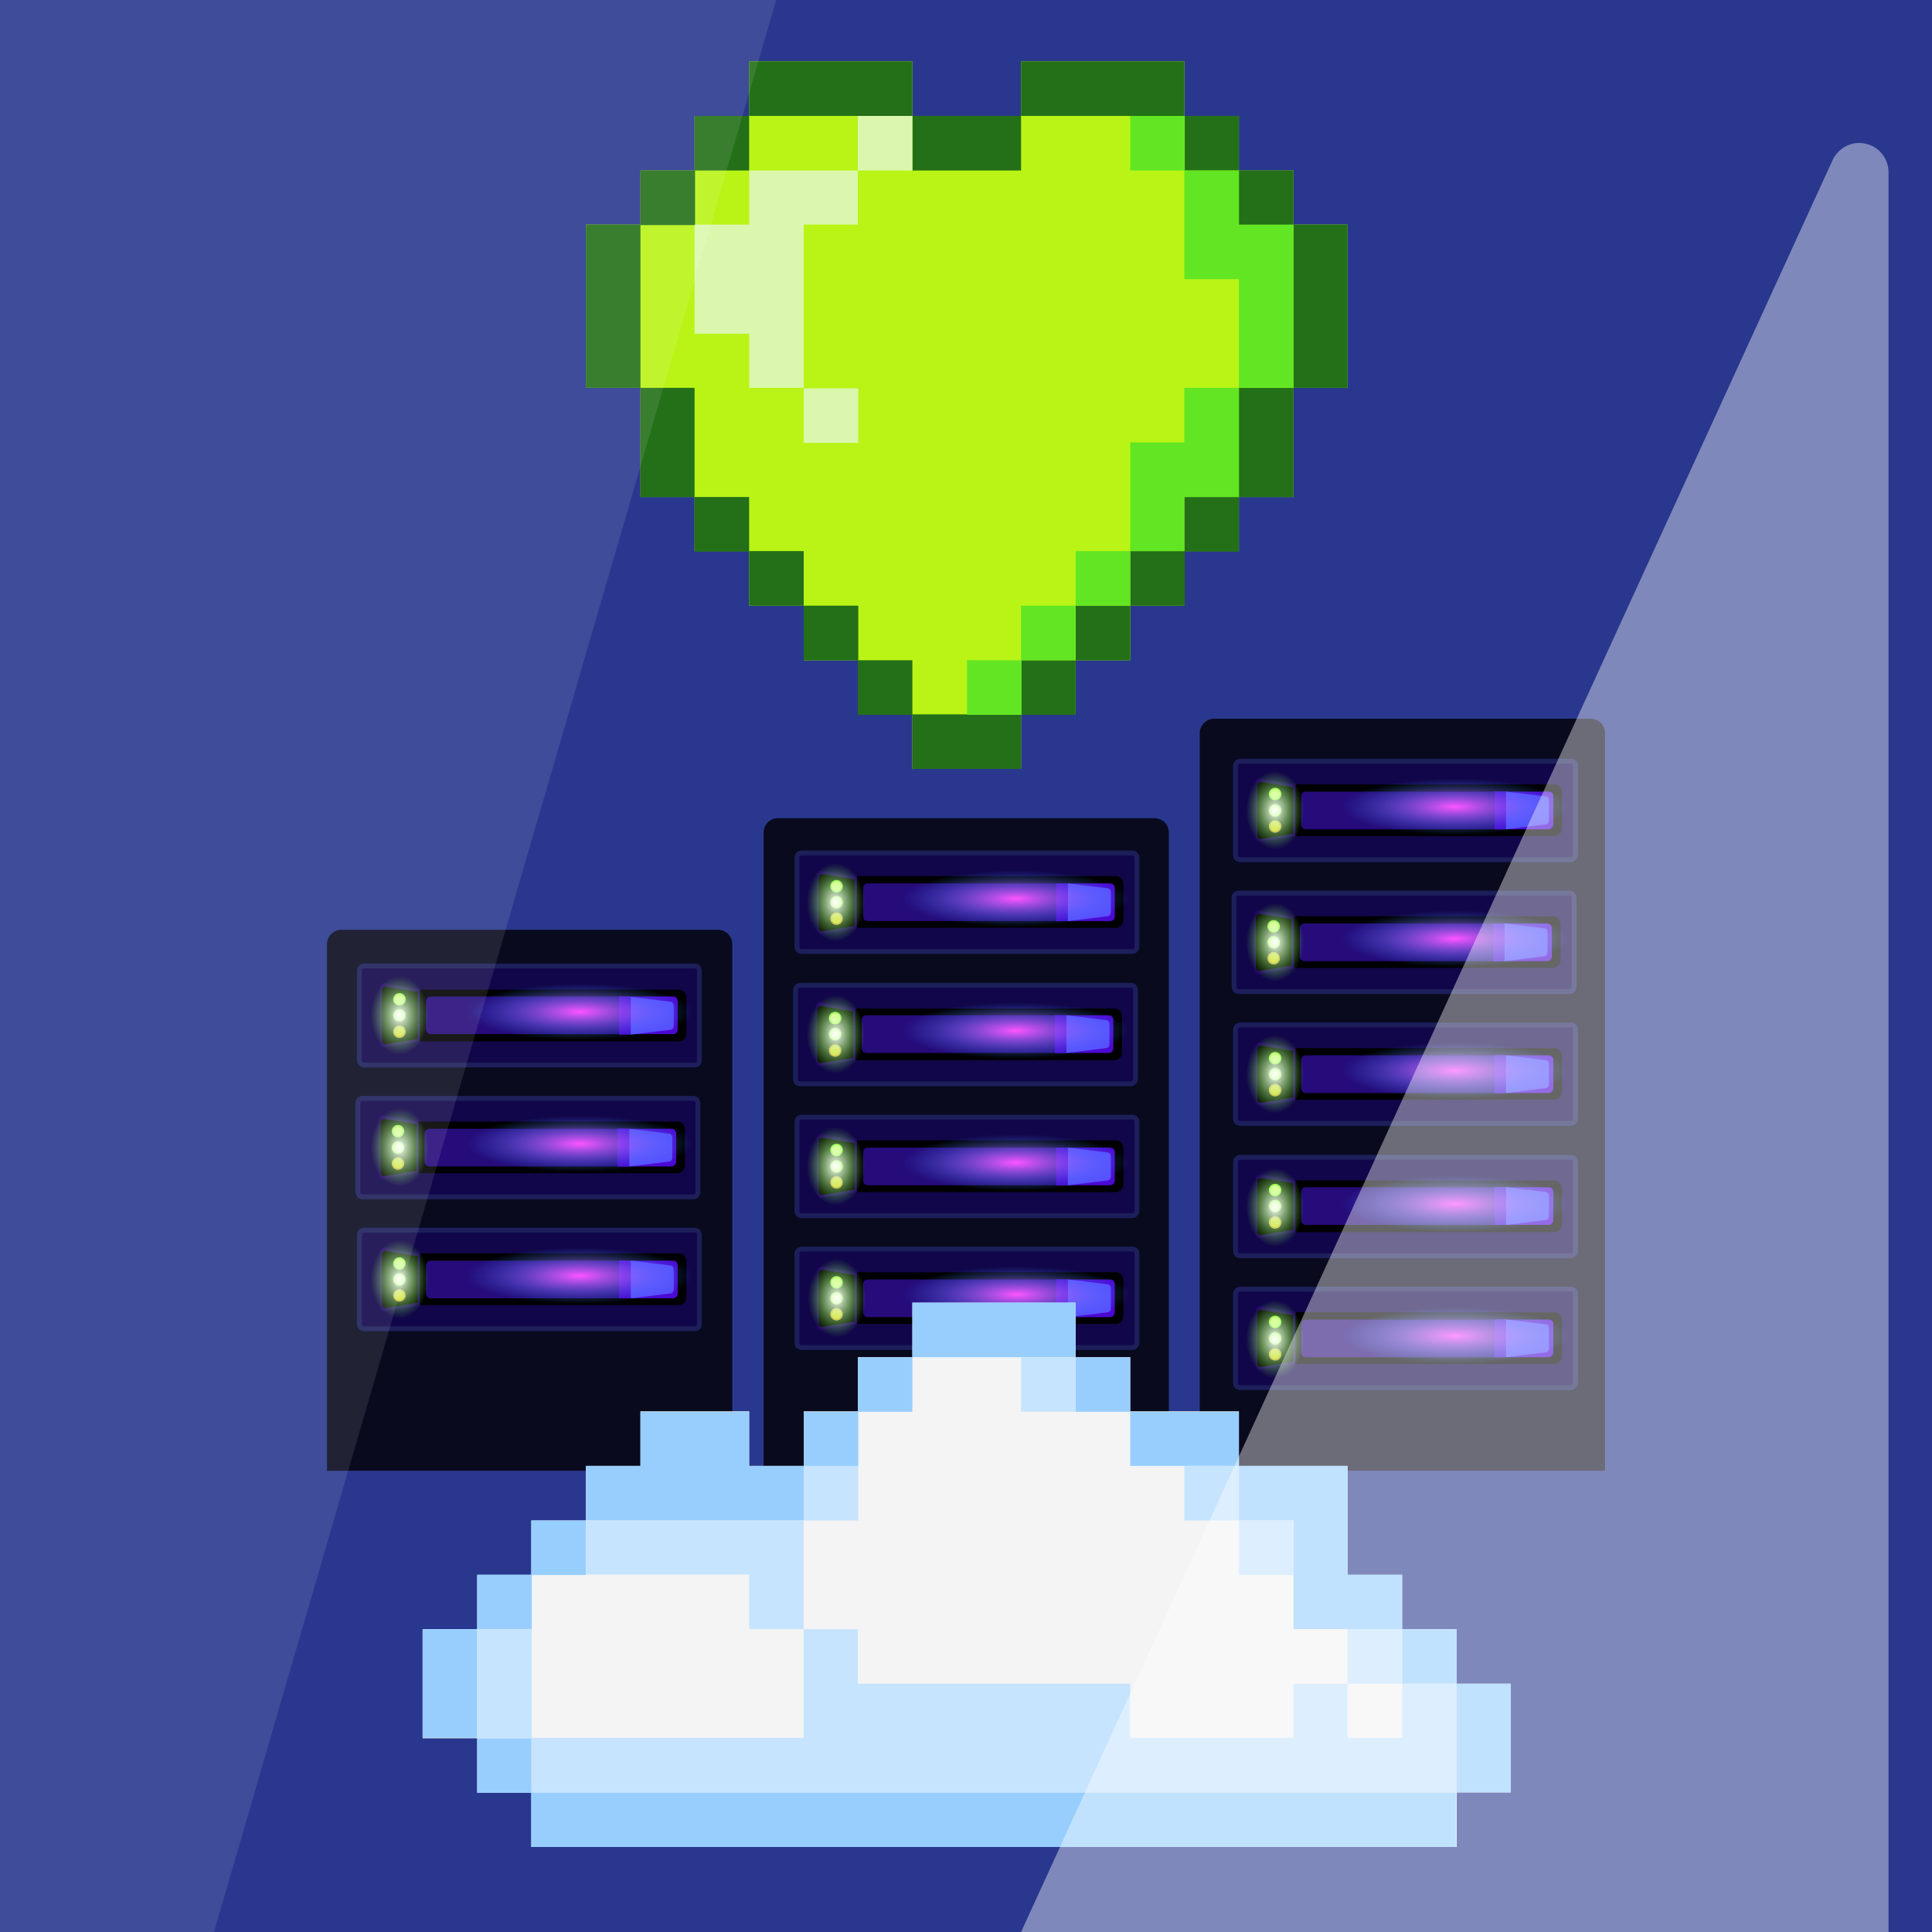 <svg id="Слой_1" xmlns="http://www.w3.org/2000/svg" viewBox="0 0 400 400"><style>.st2{fill:#110649;stroke:#1c1f5a;stroke-miterlimit:10}.st3{fill:#200365}.st4{fill:#020400}.st5{fill:#260b7a}.st6{fill:#4c09d3}.st7{fill:#4a06ce}.st8{fill:#584ffc}.st9{fill:#94fe28}.st10{fill:#e39b1e}.st11{fill:#f6fe95}.st12{fill:#f8d525}.st38{fill:#98cefe}.st39{fill:#c7e4fe}.st41{fill:#237018}.st42{fill:#62e623}</style><path fill="#29388e" d="M0 0h400v400H0z"/><path d="M251.4 148.8h77.9c1.7 0 3 1.3 3 3v152.7h-83.9V151.8c0-1.6 1.3-3 3-3zm-90.3 20.6H239c1.7 0 3 1.3 3 3v132.1h-83.9V172.4c0-1.7 1.3-3 3-3zm-90.4 23.1h77.9c1.7 0 3 1.3 3 3v109H67.7v-109c0-1.7 1.4-3 3-3z" fill="#090a1e"/><path class="st2" d="M143.9 220.5H75.4c-.6 0-1-.4-1-1V201c0-.6.4-1 1-1h68.4c.6 0 1 .4 1 1v18.4c.1.6-.4 1.1-.9 1.1z"/><path d="M86.9 204.9h53.6c.9 0 1.6.7 1.6 1.6v7.5c0 .9-.7 1.6-1.6 1.6H86.9v-10.7z"/><path class="st3" d="M86.9 215.6l-7.3 1.2c-.5.1-.9-.3-.9-.8v-11.6c0-.5.4-.9.9-.8l7.3 1.2v10.8z"/><path class="st4" d="M86.5 215.1l-6.6 1.1c-.4.1-.8-.3-.8-.7V205c0-.4.4-.8.8-.7l6.6 1.1v9.7z"/><path class="st5" d="M130.6 214.1H89.2c-.6 0-1-.4-1-1v-5.8c0-.6.4-1 1-1h41.4v7.8z"/><path class="st6" d="M139.3 214.1h-11.1v-7.8h11.1c.6 0 1 .4 1 1v5.8c0 .6-.4 1-1 1z"/><path class="st7" d="M128.2 206.4h2.4v7.8h-2.4z"/><path class="st8" d="M130.6 206.4l8.2 1c.4 0 .7.4.7.8v4.2c0 .4-.3.8-.7.8l-8.2 1v-7.8z"/><circle class="st9" cx="82.7" cy="210.2" r="1.3"/><circle class="st9" cx="82.7" cy="206.9" r="1.3"/><circle class="st10" cx="82.7" cy="213.6" r="1.3"/><circle class="st11" cx="82.7" cy="206.9" r="1"/><circle class="st11" cx="82.7" cy="210.2" r="1"/><circle class="st12" cx="82.7" cy="213.6" r="1"/><radialGradient id="SVGID_1_" cx="82.746" cy="210.25" r="6.006" gradientTransform="matrix(1 0 0 1.353 0 -74.253)" gradientUnits="userSpaceOnUse"><stop offset="0" stop-color="#fff"/><stop offset="1" stop-color="#73ff3f" stop-opacity="0"/></radialGradient><ellipse cx="82.7" cy="210.2" rx="6.2" ry="8.5" fill="url(#SVGID_1_)"/><radialGradient id="SVGID_2_" cx="120" cy="209.511" r="23.528" gradientTransform="matrix(1 0 0 .249 0 157.323)" gradientUnits="userSpaceOnUse"><stop offset="0" stop-color="#ff54ff"/><stop offset="1" stop-color="#2a85ff" stop-opacity="0"/></radialGradient><ellipse cx="120" cy="209.5" rx="23.3" ry="5.9" fill="url(#SVGID_2_)"/><path class="st2" d="M143.6 247.8H75.1c-.6 0-1-.4-1-1v-18.4c0-.6.4-1 1-1h68.4c.6 0 1 .4 1 1v18.4c.1.5-.4 1-.9 1z"/><path d="M86.6 232.2h53.6c.9 0 1.6.7 1.6 1.6v7.5c0 .9-.7 1.6-1.6 1.6H86.6v-10.7z"/><path class="st3" d="M86.6 242.9l-7.3 1.2c-.5.1-.9-.3-.9-.8v-11.6c0-.5.4-.9.9-.8l7.3 1.2v10.8z"/><path class="st4" d="M86.2 242.4l-6.6 1.1c-.4.1-.8-.3-.8-.7v-10.4c0-.4.4-.8.8-.7l6.6 1.1v9.6z"/><path class="st5" d="M130.3 241.5H88.9c-.6 0-1-.4-1-1v-5.8c0-.6.4-1 1-1h41.4v7.8z"/><path class="st6" d="M139 241.5h-11.1v-7.8H139c.6 0 1 .4 1 1v5.8c0 .5-.4 1-1 1z"/><path class="st7" d="M127.9 233.7h2.4v7.8h-2.4z"/><path class="st8" d="M130.3 233.7l8.2 1c.4 0 .7.4.7.8v4.2c0 .4-.3.8-.7.8l-8.2 1v-7.8z"/><circle class="st9" cx="82.4" cy="237.6" r="1.3"/><circle class="st9" cx="82.4" cy="234.2" r="1.3"/><circle class="st10" cx="82.4" cy="240.9" r="1.3"/><circle class="st11" cx="82.4" cy="234.2" r="1"/><circle class="st11" cx="82.4" cy="237.6" r="1"/><circle class="st12" cx="82.4" cy="240.9" r="1"/><radialGradient id="SVGID_3_" cx="82.746" cy="237.572" r="6.006" gradientTransform="matrix(1 0 0 1.353 0 -83.903)" gradientUnits="userSpaceOnUse"><stop offset="0" stop-color="#fff"/><stop offset="1" stop-color="#73ff3f" stop-opacity="0"/></radialGradient><ellipse cx="82.7" cy="237.6" rx="6.2" ry="8.5" fill="url(#SVGID_3_)"/><radialGradient id="SVGID_4_" cx="120" cy="236.833" r="23.528" gradientTransform="matrix(1 0 0 .249 0 177.84)" gradientUnits="userSpaceOnUse"><stop offset="0" stop-color="#ff54ff"/><stop offset="1" stop-color="#2a85ff" stop-opacity="0"/></radialGradient><ellipse cx="120" cy="236.8" rx="23.3" ry="5.9" fill="url(#SVGID_4_)"/><path class="st2" d="M143.9 275.1H75.4c-.6 0-1-.4-1-1v-18.4c0-.6.4-1 1-1h68.4c.6 0 1 .4 1 1v18.4c.1.6-.4 1-.9 1z"/><path d="M86.9 259.5h53.6c.9 0 1.6.7 1.6 1.6v7.5c0 .9-.7 1.6-1.6 1.6H86.9v-10.7z"/><path class="st3" d="M86.9 270.3l-7.3 1.2c-.5.1-.9-.3-.9-.8v-11.6c0-.5.4-.9.9-.8l7.3 1.2v10.8z"/><path class="st4" d="M86.5 269.7l-6.6 1.1c-.4.1-.8-.3-.8-.7v-10.4c0-.4.4-.8.8-.7l6.6 1.1v9.6z"/><path class="st5" d="M130.6 268.8H89.2c-.6 0-1-.4-1-1V262c0-.6.4-1 1-1h41.4v7.8z"/><path class="st6" d="M139.3 268.8h-11.1V261h11.1c.6 0 1 .4 1 1v5.8c0 .5-.4 1-1 1z"/><path class="st7" d="M128.2 261h2.4v7.8h-2.4z"/><path class="st8" d="M130.6 261l8.2 1c.4 0 .7.4.7.8v4.2c0 .4-.3.8-.7.8l-8.2 1V261z"/><circle class="st9" cx="82.7" cy="264.9" r="1.3"/><circle class="st9" cx="82.7" cy="261.6" r="1.3"/><circle class="st10" cx="82.7" cy="268.2" r="1.3"/><circle class="st11" cx="82.7" cy="261.6" r="1"/><circle class="st11" cx="82.7" cy="264.9" r="1"/><circle class="st12" cx="82.7" cy="268.2" r="1"/><radialGradient id="SVGID_5_" cx="82.746" cy="264.894" r="6.006" gradientTransform="matrix(1 0 0 1.353 0 -93.552)" gradientUnits="userSpaceOnUse"><stop offset="0" stop-color="#fff"/><stop offset="1" stop-color="#73ff3f" stop-opacity="0"/></radialGradient><ellipse cx="82.7" cy="264.9" rx="6.2" ry="8.5" fill="url(#SVGID_5_)"/><radialGradient id="SVGID_6_" cx="120" cy="264.155" r="23.528" gradientTransform="matrix(1 0 0 .249 0 198.356)" gradientUnits="userSpaceOnUse"><stop offset="0" stop-color="#ff54ff"/><stop offset="1" stop-color="#2a85ff" stop-opacity="0"/></radialGradient><ellipse cx="120" cy="264.2" rx="23.3" ry="5.9" fill="url(#SVGID_6_)"/><path class="st2" d="M234.4 197H166c-.6 0-1-.4-1-1v-18.4c0-.6.4-1 1-1h68.4c.6 0 1 .4 1 1V196c0 .6-.5 1-1 1z"/><path d="M177.4 181.4H231c.9 0 1.6.7 1.6 1.6v7.5c0 .9-.7 1.6-1.6 1.6h-53.6v-10.7z"/><path class="st3" d="M177.4 192.2l-7.3 1.2c-.5.1-.9-.3-.9-.8V181c0-.5.4-.9.9-.8l7.3 1.2v10.8z"/><path class="st4" d="M176.9 191.7l-6.6 1.1c-.4.1-.8-.3-.8-.7v-10.4c0-.4.4-.8.8-.7l6.6 1.1v9.6z"/><path class="st5" d="M221.1 190.7h-41.4c-.6 0-1-.4-1-1v-5.8c0-.6.4-1 1-1h41.4v7.8z"/><path class="st6" d="M229.8 190.7h-11.1v-7.8h11.1c.6 0 1 .4 1 1v5.8c0 .6-.4 1-1 1z"/><path class="st7" d="M218.7 182.9h2.4v7.8h-2.4z"/><path class="st8" d="M221.1 182.9l8.2 1c.4 0 .7.4.7.8v4.2c0 .4-.3.8-.7.8l-8.2 1v-7.8z"/><circle class="st9" cx="173.2" cy="186.8" r="1.3"/><circle class="st9" cx="173.2" cy="183.5" r="1.3"/><circle class="st10" cx="173.2" cy="190.2" r="1.3"/><circle class="st11" cx="173.2" cy="183.5" r="1"/><circle class="st11" cx="173.2" cy="186.8" r="1"/><circle class="st12" cx="173.2" cy="190.2" r="1"/><radialGradient id="SVGID_7_" cx="173.022" cy="186.826" r="6.006" gradientTransform="matrix(1 0 0 1.353 0 -65.98)" gradientUnits="userSpaceOnUse"><stop offset="0" stop-color="#fff"/><stop offset="1" stop-color="#73ff3f" stop-opacity="0"/></radialGradient><ellipse cx="173" cy="186.8" rx="6.2" ry="8.5" fill="url(#SVGID_7_)"/><radialGradient id="SVGID_8_" cx="210.276" cy="186.087" r="23.528" gradientTransform="matrix(1 0 0 .249 0 139.734)" gradientUnits="userSpaceOnUse"><stop offset="0" stop-color="#ff54ff"/><stop offset="1" stop-color="#2a85ff" stop-opacity="0"/></radialGradient><ellipse cx="210.3" cy="186.1" rx="23.3" ry="5.9" fill="url(#SVGID_8_)"/><path class="st2" d="M234.1 224.4h-68.4c-.6 0-1-.4-1-1V205c0-.6.4-1 1-1h68.4c.6 0 1 .4 1 1v18.4c0 .5-.5 1-1 1z"/><path d="M177.1 208.8h53.6c.9 0 1.6.7 1.6 1.6v7.5c0 .9-.7 1.6-1.6 1.6h-53.6v-10.7z"/><path class="st3" d="M177.1 219.5l-7.3 1.2c-.5.1-.9-.3-.9-.8v-11.6c0-.5.4-.9.9-.8l7.3 1.2v10.8z"/><path class="st4" d="M176.6 219l-6.6 1.1c-.4.1-.8-.3-.8-.7V209c0-.4.4-.8.8-.7l6.6 1.1v9.6z"/><path class="st5" d="M220.8 218h-41.4c-.6 0-1-.4-1-1v-5.8c0-.6.4-1 1-1h41.4v7.8z"/><path class="st6" d="M229.5 218h-11.1v-7.8h11.1c.6 0 1 .4 1 1v5.8c0 .6-.4 1-1 1z"/><path class="st7" d="M218.4 210.2h2.4v7.8h-2.4z"/><path class="st8" d="M220.8 210.2l8.2 1c.4 0 .7.4.7.8v4.2c0 .4-.3.8-.7.8l-8.2 1v-7.8z"/><circle class="st9" cx="172.9" cy="214.1" r="1.3"/><circle class="st9" cx="172.9" cy="210.8" r="1.3"/><circle class="st10" cx="172.9" cy="217.5" r="1.3"/><circle class="st11" cx="172.9" cy="210.8" r="1"/><circle class="st11" cx="172.9" cy="214.1" r="1"/><circle class="st12" cx="172.9" cy="217.5" r="1"/><radialGradient id="SVGID_9_" cx="173.022" cy="214.148" r="6.006" gradientTransform="matrix(1 0 0 1.353 0 -75.63)" gradientUnits="userSpaceOnUse"><stop offset="0" stop-color="#fff"/><stop offset="1" stop-color="#73ff3f" stop-opacity="0"/></radialGradient><ellipse cx="173" cy="214.1" rx="6.2" ry="8.5" fill="url(#SVGID_9_)"/><radialGradient id="SVGID_10_" cx="210.276" cy="213.409" r="23.528" gradientTransform="matrix(1 0 0 .249 0 160.25)" gradientUnits="userSpaceOnUse"><stop offset="0" stop-color="#ff54ff"/><stop offset="1" stop-color="#2a85ff" stop-opacity="0"/></radialGradient><ellipse cx="210.3" cy="213.4" rx="23.3" ry="5.9" fill="url(#SVGID_10_)"/><path class="st2" d="M234.4 251.7H166c-.6 0-1-.4-1-1v-18.4c0-.6.4-1 1-1h68.4c.6 0 1 .4 1 1v18.4c0 .5-.5 1-1 1z"/><path d="M177.4 236.1H231c.9 0 1.6.7 1.6 1.6v7.5c0 .9-.7 1.6-1.6 1.6h-53.6v-10.7z"/><path class="st3" d="M177.4 246.8l-7.3 1.2c-.5.1-.9-.3-.9-.8v-11.6c0-.5.4-.9.9-.8l7.3 1.2v10.8z"/><path class="st4" d="M176.9 246.3l-6.6 1.1c-.4.1-.8-.3-.8-.7v-10.4c0-.4.4-.8.8-.7l6.6 1.1v9.6z"/><path class="st5" d="M221.1 245.4h-41.4c-.6 0-1-.4-1-1v-5.8c0-.6.4-1 1-1h41.4v7.8z"/><path class="st6" d="M229.8 245.4h-11.1v-7.8h11.1c.6 0 1 .4 1 1v5.8c0 .5-.4 1-1 1z"/><path class="st7" d="M218.7 237.6h2.4v7.8h-2.4z"/><path class="st8" d="M221.1 237.6l8.2 1c.4 0 .7.4.7.8v4.2c0 .4-.3.8-.7.8l-8.2 1v-7.8z"/><circle class="st9" cx="173.2" cy="241.5" r="1.3"/><circle class="st9" cx="173.2" cy="238.1" r="1.3"/><circle class="st10" cx="173.2" cy="244.8" r="1.3"/><circle class="st11" cx="173.2" cy="238.1" r="1"/><circle class="st11" cx="173.2" cy="241.5" r="1"/><circle class="st12" cx="173.2" cy="244.8" r="1"/><radialGradient id="SVGID_11_" cx="173.022" cy="241.471" r="6.006" gradientTransform="matrix(1 0 0 1.353 0 -85.28)" gradientUnits="userSpaceOnUse"><stop offset="0" stop-color="#fff"/><stop offset="1" stop-color="#73ff3f" stop-opacity="0"/></radialGradient><ellipse cx="173" cy="241.5" rx="6.2" ry="8.5" fill="url(#SVGID_11_)"/><radialGradient id="SVGID_12_" cx="210.276" cy="240.731" r="23.528" gradientTransform="matrix(1 0 0 .249 0 180.767)" gradientUnits="userSpaceOnUse"><stop offset="0" stop-color="#ff54ff"/><stop offset="1" stop-color="#2a85ff" stop-opacity="0"/></radialGradient><ellipse cx="210.3" cy="240.7" rx="23.3" ry="5.9" fill="url(#SVGID_12_)"/><path class="st2" d="M325.2 178h-68.4c-.6 0-1-.4-1-1v-18.4c0-.6.4-1 1-1h68.4c.6 0 1 .4 1 1V177c0 .5-.5 1-1 1z"/><path d="M268.2 162.4h53.6c.9 0 1.6.7 1.6 1.6v7.5c0 .9-.7 1.6-1.6 1.6h-53.6v-10.7z"/><path class="st3" d="M268.2 173.1l-7.3 1.2c-.5.1-.9-.3-.9-.8V162c0-.5.4-.9.9-.8l7.3 1.2v10.7z"/><path class="st4" d="M267.7 172.6l-6.6 1.1c-.4.1-.8-.3-.8-.7v-10.4c0-.4.4-.8.8-.7l6.6 1.1v9.6z"/><path class="st5" d="M311.8 171.7h-41.4c-.6 0-1-.4-1-1v-5.8c0-.6.4-1 1-1h41.4v7.8z"/><path class="st6" d="M320.6 171.7h-11.1v-7.8h11.1c.6 0 1 .4 1 1v5.8c0 .5-.5 1-1 1z"/><path class="st7" d="M309.5 163.9h2.4v7.8h-2.4z"/><path class="st8" d="M311.8 163.9l8.2 1c.4 0 .7.4.7.8v4.2c0 .4-.3.8-.7.8l-8.2 1v-7.8z"/><circle class="st9" cx="264" cy="167.8" r="1.3"/><circle class="st9" cx="264" cy="164.4" r="1.3"/><circle class="st10" cx="264" cy="171.1" r="1.3"/><circle class="st11" cx="264" cy="164.4" r="1"/><circle class="st11" cx="264" cy="167.8" r="1"/><circle class="st12" cx="264" cy="171.1" r="1"/><radialGradient id="SVGID_13_" cx="263.978" cy="167.792" r="6.006" gradientTransform="matrix(1 0 0 1.353 0 -59.258)" gradientUnits="userSpaceOnUse"><stop offset="0" stop-color="#fff"/><stop offset="1" stop-color="#73ff3f" stop-opacity="0"/></radialGradient><ellipse cx="264" cy="167.8" rx="6.2" ry="8.5" fill="url(#SVGID_13_)"/><radialGradient id="SVGID_14_" cx="301.232" cy="167.052" r="23.528" gradientTransform="matrix(1 0 0 .249 0 125.441)" gradientUnits="userSpaceOnUse"><stop offset="0" stop-color="#ff54ff"/><stop offset="1" stop-color="#2a85ff" stop-opacity="0"/></radialGradient><ellipse cx="301.2" cy="167.1" rx="23.3" ry="5.9" fill="url(#SVGID_14_)"/><path class="st2" d="M324.9 205.3h-68.4c-.6 0-1-.4-1-1v-18.4c0-.6.4-1 1-1h68.4c.6 0 1 .4 1 1v18.4c0 .6-.5 1-1 1z"/><path d="M267.9 189.7h53.6c.9 0 1.6.7 1.6 1.6v7.5c0 .9-.7 1.6-1.6 1.6h-53.6v-10.7z"/><path class="st3" d="M267.9 200.5l-7.3 1.2c-.5.1-.9-.3-.9-.8v-11.6c0-.5.4-.9.9-.8l7.3 1.2v10.8z"/><path class="st4" d="M267.4 199.9l-6.6 1.1c-.4.1-.8-.3-.8-.7v-10.4c0-.4.4-.8.8-.7l6.6 1.1v9.6z"/><path class="st5" d="M311.5 199h-41.4c-.6 0-1-.4-1-1v-5.8c0-.6.4-1 1-1h41.4v7.8z"/><path class="st6" d="M320.3 199h-11.1v-7.8h11.1c.6 0 1 .4 1 1v5.8c0 .5-.5 1-1 1z"/><path class="st7" d="M309.2 191.2h2.4v7.8h-2.4z"/><path class="st8" d="M311.5 191.2l8.2 1c.4 0 .7.4.7.8v4.2c0 .4-.3.8-.7.8l-8.2 1v-7.8z"/><circle class="st9" cx="263.7" cy="195.1" r="1.3"/><circle class="st9" cx="263.7" cy="191.8" r="1.3"/><circle class="st10" cx="263.7" cy="198.4" r="1.3"/><circle class="st11" cx="263.7" cy="191.8" r="1"/><circle class="st11" cx="263.7" cy="195.1" r="1"/><circle class="st12" cx="263.7" cy="198.4" r="1"/><radialGradient id="SVGID_15_" cx="263.978" cy="195.114" r="6.006" gradientTransform="matrix(1 0 0 1.353 0 -68.908)" gradientUnits="userSpaceOnUse"><stop offset="0" stop-color="#fff"/><stop offset="1" stop-color="#73ff3f" stop-opacity="0"/></radialGradient><ellipse cx="264" cy="195.1" rx="6.2" ry="8.5" fill="url(#SVGID_15_)"/><radialGradient id="SVGID_16_" cx="301.232" cy="194.375" r="23.528" gradientTransform="matrix(1 0 0 .249 0 145.958)" gradientUnits="userSpaceOnUse"><stop offset="0" stop-color="#ff54ff"/><stop offset="1" stop-color="#2a85ff" stop-opacity="0"/></radialGradient><ellipse cx="301.2" cy="194.4" rx="23.3" ry="5.9" fill="url(#SVGID_16_)"/><path class="st2" d="M325.2 232.6h-68.4c-.6 0-1-.4-1-1v-18.4c0-.6.4-1 1-1h68.4c.6 0 1 .4 1 1v18.4c0 .6-.5 1-1 1z"/><path d="M268.2 217h53.6c.9 0 1.6.7 1.6 1.6v7.5c0 .9-.7 1.6-1.6 1.6h-53.6V217z"/><path class="st3" d="M268.2 227.8l-7.3 1.2c-.5.1-.9-.3-.9-.8v-11.6c0-.5.4-.9.9-.8l7.3 1.2v10.8z"/><path class="st4" d="M267.7 227.2l-6.6 1.1c-.4.1-.8-.3-.8-.7v-10.4c0-.4.4-.8.8-.7l6.6 1.1v9.6z"/><path class="st5" d="M311.8 226.3h-41.4c-.6 0-1-.4-1-1v-5.8c0-.6.4-1 1-1h41.4v7.8z"/><path class="st6" d="M320.6 226.3h-11.1v-7.8h11.1c.6 0 1 .4 1 1v5.8c0 .6-.5 1-1 1z"/><path class="st7" d="M309.5 218.5h2.4v7.8h-2.4z"/><path class="st8" d="M311.8 218.5l8.2 1c.4 0 .7.4.7.8v4.2c0 .4-.3.8-.7.8l-8.2 1v-7.8z"/><circle class="st9" cx="264" cy="222.4" r="1.3"/><circle class="st9" cx="264" cy="219.1" r="1.3"/><circle class="st10" cx="264" cy="225.7" r="1.3"/><circle class="st11" cx="264" cy="219.1" r="1"/><circle class="st11" cx="264" cy="222.4" r="1"/><circle class="st12" cx="264" cy="225.7" r="1"/><radialGradient id="SVGID_17_" cx="263.978" cy="222.436" r="6.006" gradientTransform="matrix(1 0 0 1.353 0 -78.557)" gradientUnits="userSpaceOnUse"><stop offset="0" stop-color="#fff"/><stop offset="1" stop-color="#73ff3f" stop-opacity="0"/></radialGradient><ellipse cx="264" cy="222.4" rx="6.2" ry="8.5" fill="url(#SVGID_17_)"/><radialGradient id="SVGID_18_" cx="301.232" cy="221.697" r="23.528" gradientTransform="matrix(1 0 0 .249 0 166.474)" gradientUnits="userSpaceOnUse"><stop offset="0" stop-color="#ff54ff"/><stop offset="1" stop-color="#2a85ff" stop-opacity="0"/></radialGradient><ellipse cx="301.2" cy="221.7" rx="23.3" ry="5.9" fill="url(#SVGID_18_)"/><path class="st2" d="M325.2 260h-68.4c-.6 0-1-.4-1-1v-18.4c0-.6.4-1 1-1h68.4c.6 0 1 .4 1 1V259c0 .5-.5 1-1 1z"/><path d="M268.2 244.4h53.6c.9 0 1.6.7 1.6 1.6v7.5c0 .9-.7 1.6-1.6 1.6h-53.6v-10.7z"/><path class="st3" d="M268.2 255.1l-7.3 1.2c-.5.1-.9-.3-.9-.8v-11.6c0-.5.4-.9.9-.8l7.3 1.2v10.8z"/><path class="st4" d="M267.7 254.6l-6.6 1.1c-.4.1-.8-.3-.8-.7v-10.4c0-.4.4-.8.8-.7l6.6 1.1v9.6z"/><path class="st5" d="M311.8 253.6h-41.4c-.6 0-1-.4-1-1v-5.8c0-.6.4-1 1-1h41.4v7.8z"/><path class="st6" d="M320.6 253.6h-11.1v-7.8h11.1c.6 0 1 .4 1 1v5.8c0 .6-.5 1-1 1z"/><path class="st7" d="M309.5 245.8h2.4v7.8h-2.4z"/><path class="st8" d="M311.8 245.8l8.2 1c.4 0 .7.4.7.8v4.2c0 .4-.3.8-.7.8l-8.2 1v-7.8z"/><circle class="st9" cx="264" cy="249.7" r="1.3"/><circle class="st9" cx="264" cy="246.4" r="1.3"/><circle class="st10" cx="264" cy="253.1" r="1.3"/><circle class="st11" cx="264" cy="246.4" r="1"/><circle class="st11" cx="264" cy="249.7" r="1"/><circle class="st12" cx="264" cy="253.1" r="1"/><radialGradient id="SVGID_19_" cx="263.978" cy="250.018" r="6.006" gradientTransform="matrix(1 0 0 1.353 0 -88.298)" gradientUnits="userSpaceOnUse"><stop offset="0" stop-color="#fff"/><stop offset="1" stop-color="#73ff3f" stop-opacity="0"/></radialGradient><ellipse cx="264" cy="250" rx="6.2" ry="8.5" fill="url(#SVGID_19_)"/><radialGradient id="SVGID_20_" cx="301.232" cy="249.278" r="23.528" gradientTransform="matrix(1 0 0 .249 0 187.185)" gradientUnits="userSpaceOnUse"><stop offset="0" stop-color="#ff54ff"/><stop offset="1" stop-color="#2a85ff" stop-opacity="0"/></radialGradient><ellipse cx="301.2" cy="249.3" rx="23.3" ry="5.9" fill="url(#SVGID_20_)"/><g><path class="st2" d="M325.2 287.3h-68.4c-.6 0-1-.4-1-1v-18.4c0-.6.4-1 1-1h68.4c.6 0 1 .4 1 1v18.4c0 .5-.5 1-1 1z"/><path d="M268.2 271.7h53.6c.9 0 1.6.7 1.6 1.6v7.5c0 .9-.7 1.6-1.6 1.6h-53.6v-10.7z"/><path class="st3" d="M268.2 282.4l-7.3 1.2c-.5.1-.9-.3-.9-.8v-11.6c0-.5.4-.9.9-.8l7.3 1.2v10.8z"/><path class="st4" d="M267.7 281.9l-6.6 1.1c-.4.1-.8-.3-.8-.7v-10.4c0-.4.4-.8.8-.7l6.6 1.1v9.6z"/><path class="st5" d="M311.8 281h-41.4c-.6 0-1-.4-1-1v-5.8c0-.6.4-1 1-1h41.4v7.8z"/><path class="st6" d="M320.6 281h-11.1v-7.8h11.1c.6 0 1 .4 1 1v5.8c0 .5-.5 1-1 1z"/><path class="st7" d="M309.5 273.2h2.4v7.8h-2.4z"/><path class="st8" d="M311.8 273.2l8.2 1c.4 0 .7.4.7.8v4.2c0 .4-.3.8-.7.8l-8.2 1v-7.8z"/><circle class="st9" cx="264" cy="277.1" r="1.3"/><circle class="st9" cx="264" cy="273.7" r="1.3"/><circle class="st10" cx="264" cy="280.4" r="1.3"/><circle class="st11" cx="264" cy="273.7" r="1"/><circle class="st11" cx="264" cy="277.1" r="1"/><circle class="st12" cx="264" cy="280.4" r="1"/><radialGradient id="SVGID_21_" cx="263.978" cy="277.34" r="6.006" gradientTransform="matrix(1 0 0 1.353 0 -97.947)" gradientUnits="userSpaceOnUse"><stop offset="0" stop-color="#fff"/><stop offset="1" stop-color="#73ff3f" stop-opacity="0"/></radialGradient><ellipse cx="264" cy="277.3" rx="6.2" ry="8.5" fill="url(#SVGID_21_)"/><radialGradient id="SVGID_22_" cx="301.232" cy="276.601" r="23.528" gradientTransform="matrix(1 0 0 .249 0 207.702)" gradientUnits="userSpaceOnUse"><stop offset="0" stop-color="#ff54ff"/><stop offset="1" stop-color="#2a85ff" stop-opacity="0"/></radialGradient><ellipse cx="301.2" cy="276.6" rx="23.3" ry="5.9" fill="url(#SVGID_22_)"/></g><g><path class="st2" d="M234.4 279H166c-.6 0-1-.4-1-1v-18.4c0-.6.4-1 1-1h68.4c.6 0 1 .4 1 1V278c0 .6-.5 1-1 1z"/><path d="M177.4 263.4H231c.9 0 1.6.7 1.6 1.6v7.5c0 .9-.7 1.6-1.6 1.6h-53.6v-10.7z"/><path class="st3" d="M177.4 274.2l-7.3 1.2c-.5.1-.9-.3-.9-.8V263c0-.5.4-.9.9-.8l7.3 1.2v10.8z"/><path class="st4" d="M176.9 273.6l-6.6 1.1c-.4.1-.8-.3-.8-.7v-10.4c0-.4.4-.8.8-.7l6.6 1.1v9.6z"/><path class="st5" d="M221.1 272.7h-41.4c-.6 0-1-.4-1-1v-5.8c0-.6.4-1 1-1h41.4v7.8z"/><path class="st6" d="M229.8 272.7h-11.1v-7.8h11.1c.6 0 1 .4 1 1v5.8c0 .5-.4 1-1 1z"/><path class="st7" d="M218.7 264.9h2.4v7.8h-2.4z"/><path class="st8" d="M221.1 264.9l8.2 1c.4 0 .7.4.7.8v4.2c0 .4-.3.8-.7.8l-8.2 1v-7.8z"/><circle class="st9" cx="173.2" cy="268.8" r="1.3"/><circle class="st9" cx="173.2" cy="265.5" r="1.3"/><circle class="st10" cx="173.2" cy="272.1" r="1.3"/><circle class="st11" cx="173.2" cy="265.5" r="1"/><circle class="st11" cx="173.2" cy="268.8" r="1"/><circle class="st12" cx="173.2" cy="272.1" r="1"/><radialGradient id="SVGID_23_" cx="173.272" cy="268.793" r="6.006" gradientTransform="matrix(1 0 0 1.353 0 -94.929)" gradientUnits="userSpaceOnUse"><stop offset="0" stop-color="#fff"/><stop offset="1" stop-color="#73ff3f" stop-opacity="0"/></radialGradient><ellipse cx="173.3" cy="268.8" rx="6.2" ry="8.5" fill="url(#SVGID_23_)"/><radialGradient id="SVGID_24_" cx="210.526" cy="268.054" r="23.528" gradientTransform="matrix(1 0 0 .249 0 201.284)" gradientUnits="userSpaceOnUse"><stop offset="0" stop-color="#ff54ff"/><stop offset="1" stop-color="#2a85ff" stop-opacity="0"/></radialGradient><ellipse cx="210.5" cy="268.1" rx="23.3" ry="5.9" fill="url(#SVGID_24_)"/></g><g><path fill="#f4f4f4" d="M301.6 348.6v-11.3h-11.3v-11.2H279v-22.6h-22.5v-11.3H234V281h-11.3v-11.3h-33.8V281h-11.3v11.2h-11.2v11.3h-11.3v-11.3h-22.5v11.3h-11.3v11.3H110v11.3H98.8v11.2H87.5v22.6h11.3v11.2H110v11.3h191.6v-11.3h11.2v-22.5z"/><path class="st38" d="M110 371.1h191.5v11.3H110z"/><path class="st38" d="M98.8 359.9h11.3v11.3H98.8zm-11.3-22.6v22.5h11.3v-22.5zm202.8 0h11.3v11.3h-11.3zM98.8 326h11.3v11.3H98.8z"/><path class="st38" d="M110 314.8h11.3v11.3H110zm45.1-11.3v-11.2h-22.5v11.2h-11.3v11.3h45.1v-11.3zm146.5 45.1v22.5h11.2v-22.5zM279 314.8v-11.3h-22.5v11.3h11.3v22.5h22.5V326H279zm-33.8-22.5H234v11.2h22.5v-11.2zm-78.8 0h11.3v11.3h-11.3zm11.2-11.3h11.3v11.3h-11.3zm45.1 0H234v11.3h-11.3zm-11.3-11.3h-22.5V281h33.8v-11.3z"/><path class="st39" d="M279 337.3h11.3v11.3H279zm-22.5-22.5h11.3v11.3h-11.3zM98.8 337.3h11.3v11.3H98.8zm0 11.3h11.3v11.3H98.8zm67.6-45.1h11.3v11.3h-11.3zm78.8 0h11.3v11.3h-11.3zm-90.1 11.3h-33.8V326h33.8v11.3h11.3v-22.5zm56.3-33.8h11.3v11.3h-11.3z"/><path class="st39" d="M290.3 348.6v11.2H279v-11.2h-11.2v11.2H234v-11.2h-56.4v-11.3h-11.2v22.5H110v11.3h191.6v-22.5z"/></g><g><path fill="#b9f416" d="M267.8 46.5V35.3h-11.3V24h-11.3V12.7h-33.8V24h-22.5V12.7h-33.8V24h-11.3v11.3h-11.2v11.2h-11.3v33.8h11.3v22.6h11.2v11.2h11.3v11.3h11.3v11.3h11.2v11.2h11.3v11.3h22.5v-11.3h11.3v-11.2H234v-11.3h11.2v-11.3h11.3v-11.2h11.3V80.3H279V46.5z"/><path class="st41" d="M211.4 136.7h11.3V148h-11.3z"/><path class="st41" d="M222.7 125.4H234v11.3h-11.3zm11.3-11.3h11.3v11.3H234z"/><path class="st41" d="M245.2 102.9h11.3v11.3h-11.3zm11.3-11.3v11.3h11.3V80.3h-11.3zm11.3-45.1v33.8H279V46.5zm-11.3-11.2h11.3v11.3h-11.3zM245.2 24h11.3v11.3h-11.3zM234 24h11.2V12.7h-33.8V24h11.3zm-45.1 123.9v11.3h22.5v-11.3h-11.2zm-11.3-11.2h11.3V148h-11.3zm-11.2-11.3h11.3v11.3h-11.3zm-11.3-11.3h11.3v11.3h-11.3z"/><path class="st41" d="M143.8 102.9h11.3v11.3h-11.3zm0-22.6h-11.2v22.6h11.2V91.6zm-11.2-22.5V46.5h-11.3v33.8h11.3V69.1zm0-22.5h11.3v11.3h-11.3zM143.8 24h11.3v11.3h-11.3zm56.4 11.3h11.2V24h-22.5v11.3zM177.6 24h11.3V12.7h-33.8V24h11.3z"/><path class="st42" d="M200.2 136.7h11.3V148h-11.3z"/><path class="st42" d="M211.4 125.4h11.3v11.3h-11.3zm11.3-11.3H234v11.3h-11.3zm22.5-33.8v11.3H234v22.5h11.2v-11.2h11.3V80.3zm11.3-33.8V35.3h-11.3v22.5h11.3v22.5h11.3V46.5zM234 24h11.3v11.3H234z"/><path d="M166.4 80.4h11.3v11.3h-11.3zm0-45.1h-11.3v11.2h-11.3v22.6h11.3v11.2h11.3V46.5h11.2V35.3zM177.6 24h11.3v11.3h-11.3z" fill="#daf7ad"/></g><path opacity=".1" fill="#fff" d="M44.3 400L160.7 0H0v400z"/><path d="M211.4 400l168-366.8c1-2.2 3.2-3.6 5.5-3.6 3.4 0 6.1 2.7 6.1 6.1V400H211.4z" opacity=".4" fill="#fff"/></svg>
